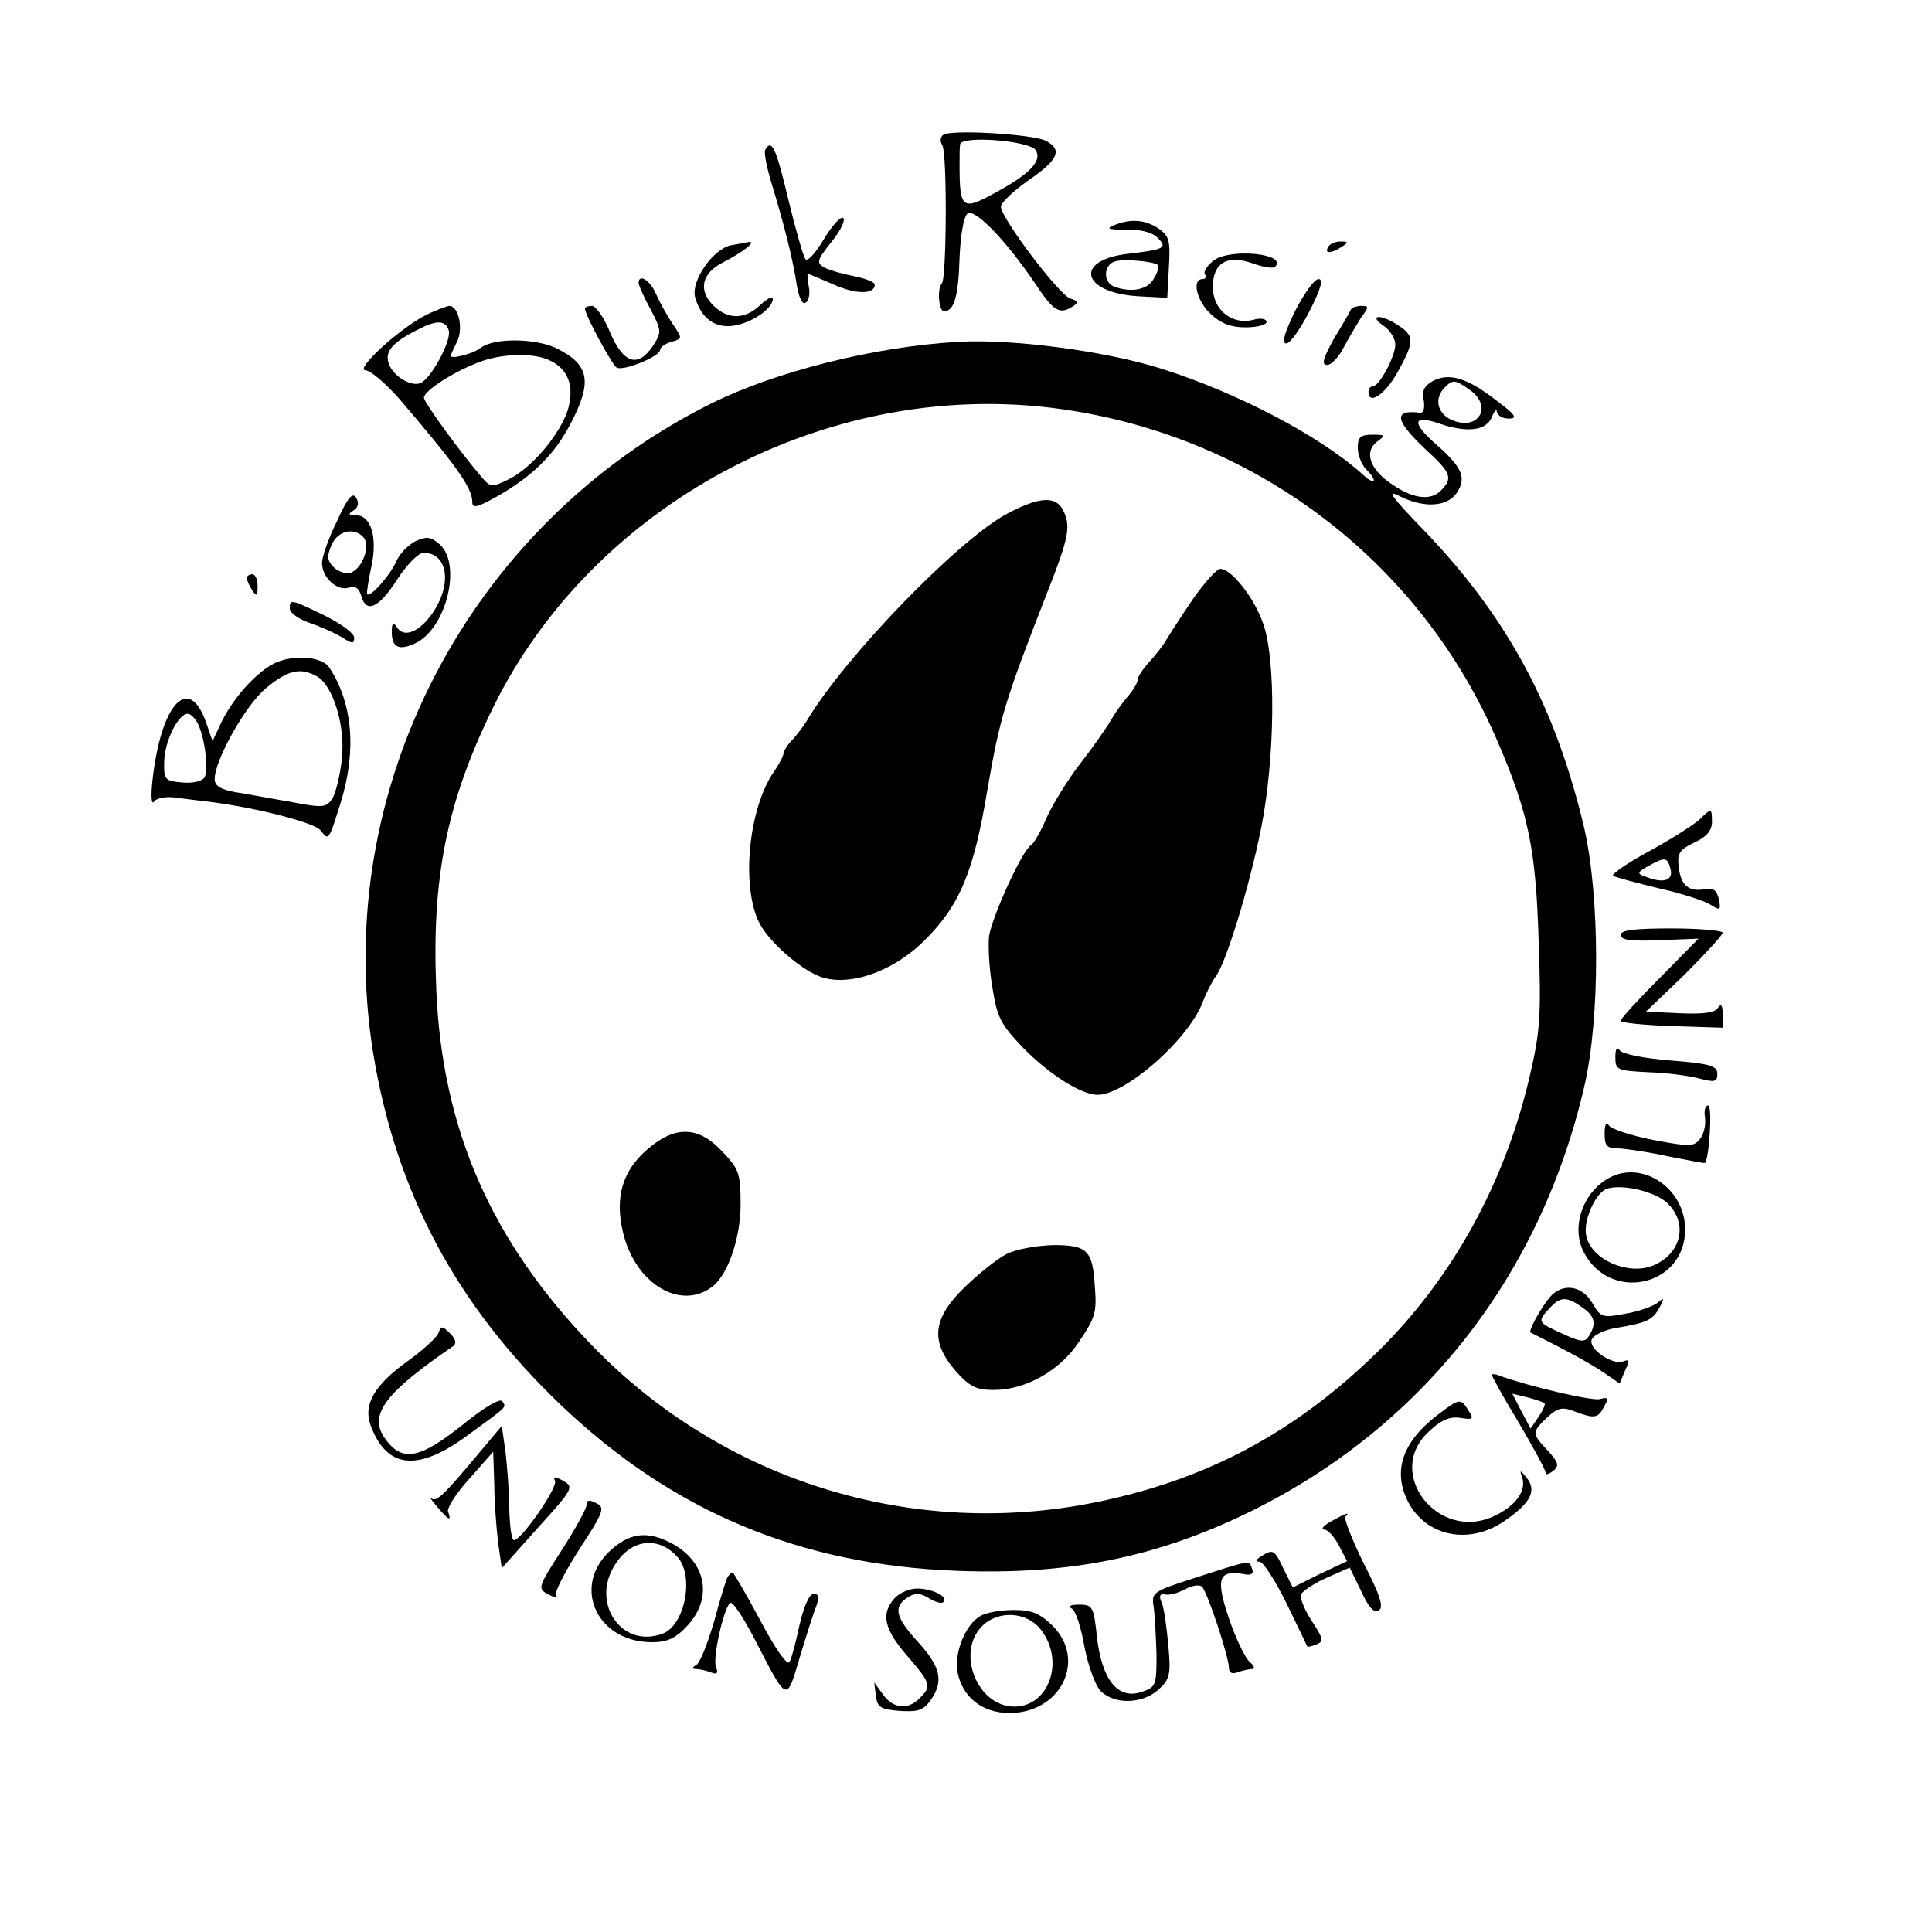 <?xml version="1.0" standalone="no"?>
<!DOCTYPE svg PUBLIC "-//W3C//DTD SVG 20010904//EN"
 "http://www.w3.org/TR/2001/REC-SVG-20010904/DTD/svg10.dtd">
<svg version="1.0" xmlns="http://www.w3.org/2000/svg"
 width="360pt" height="360pt" viewBox="0 0 360 360"
 preserveAspectRatio="xMidYMid meet">
<g transform="translate(0,360) scale(0.1,-0.1)"
fill="#000000" stroke="none">
<path d="M1758 3349 c-6 -4 -7 -12 -2 -20 9 -15 8 -248 -1 -257 -9 -9 -6 -52
4 -52 19 0 27 28 29 100 2 45 8 77 15 82 14 10 72 -51 125 -129 35 -53 46 -60
71 -44 11 7 10 10 -5 15 -21 7 -129 150 -129 171 0 7 23 29 50 48 57 39 66 58
33 75 -26 12 -173 21 -190 11z m172 -29 c12 -19 -10 -43 -68 -75 -70 -39 -74
-37 -74 50 0 14 0 30 1 36 2 17 130 7 141 -11z"/>
<path d="M1426 3321 c-3 -5 3 -35 13 -67 21 -69 38 -134 46 -187 4 -22 10 -35
16 -31 6 3 9 17 6 30 -2 13 -3 24 -2 24 1 0 23 -9 48 -20 42 -19 77 -19 77 0
0 4 -17 11 -37 15 -21 4 -46 11 -56 16 -16 9 -16 13 13 49 17 21 26 41 21 44
-5 3 -21 -15 -36 -40 -15 -25 -30 -42 -34 -37 -4 4 -18 54 -32 111 -23 97 -31
114 -43 93z"/>
<path d="M2075 3180 c-15 -6 -9 -8 23 -8 27 1 49 -5 59 -15 19 -19 13 -22 -56
-30 -100 -12 -86 -72 19 -79 l55 -3 3 56 c3 50 1 59 -19 73 -25 17 -53 19 -84
6z m83 -74 c2 -2 -1 -14 -8 -25 -11 -21 -42 -27 -74 -15 -21 8 -20 41 2 47 17
5 72 0 80 -7z"/>
<path d="M1362 3143 c-33 -7 -74 -65 -67 -96 11 -41 39 -61 77 -53 33 7 68 32
68 49 0 6 -10 1 -23 -11 -29 -28 -61 -28 -88 -1 -29 29 -21 61 20 81 35 18 62
39 46 37 -6 -1 -20 -4 -33 -6z"/>
<path d="M2475 3140 c-8 -13 5 -13 25 0 13 8 13 10 -2 10 -9 0 -20 -4 -23 -10z"/>
<path d="M2262 3115 c-12 -9 -20 -21 -17 -26 4 -5 1 -9 -4 -9 -21 0 -11 -41
15 -65 19 -18 38 -25 65 -25 22 0 39 5 39 10 0 6 -11 8 -25 4 -40 -10 -75 19
-75 61 0 46 27 61 75 44 19 -7 38 -10 41 -6 24 24 -82 35 -114 12z"/>
<path d="M1190 3073 c0 -5 10 -27 22 -49 21 -40 21 -43 5 -68 -28 -42 -55 -34
-80 24 -11 28 -27 50 -34 50 -7 0 -13 -2 -13 -5 0 -12 50 -104 59 -110 13 -7
81 21 81 33 0 5 10 12 21 15 21 6 21 6 2 34 -10 15 -24 40 -31 56 -10 24 -32
38 -32 20z"/>
<path d="M2413 3020 c-20 -41 -25 -60 -16 -60 7 0 26 27 43 60 22 43 26 60 17
60 -8 0 -27 -27 -44 -60z"/>
<path d="M790 3011 c-50 -27 -129 -100 -109 -101 9 0 37 -24 62 -52 107 -125
137 -167 137 -193 0 -13 9 -11 48 11 66 38 106 78 136 136 40 77 34 108 -25
138 -39 20 -118 21 -143 2 -13 -11 -56 -22 -56 -15 0 2 5 13 11 25 13 24 4 68
-14 68 -6 -1 -28 -9 -47 -19z m46 -26 c7 -17 -33 -92 -53 -99 -18 -7 -52 14
-59 38 -7 21 8 38 51 60 38 20 54 20 61 1z m187 -56 c36 -16 48 -49 35 -93
-15 -46 -67 -108 -110 -129 -30 -15 -34 -15 -48 1 -40 46 -110 142 -110 151 0
13 58 50 105 67 40 15 98 17 128 3z"/>
<path d="M2517 3023 c-2 -5 -16 -29 -32 -55 -20 -37 -23 -48 -12 -48 8 0 22
15 31 33 9 17 24 42 32 55 15 20 15 22 1 22 -9 0 -18 -3 -20 -7z"/>
<path d="M2578 2993 c12 -8 22 -24 22 -35 0 -22 -30 -78 -42 -78 -4 0 -8 -4
-8 -10 0 -26 31 -5 54 36 32 58 32 68 1 88 -31 21 -57 20 -27 -1z"/>
<path d="M1785 2963 c-156 -9 -339 -55 -460 -115 -451 -225 -708 -718 -630
-1208 42 -260 155 -472 350 -658 209 -199 446 -298 738 -309 209 -8 373 25
548 111 320 158 539 438 621 791 30 129 29 354 0 482 -53 224 -141 390 -296
552 -62 64 -74 80 -49 67 45 -23 89 -21 107 5 19 28 12 47 -38 91 -46 40 -44
56 5 39 53 -18 88 -14 99 12 5 12 9 16 9 10 1 -7 11 -13 22 -13 18 0 13 7 -23
34 -54 42 -88 52 -118 36 -16 -9 -21 -18 -17 -36 2 -14 0 -24 -7 -23 -50 6
-47 -14 9 -67 50 -46 53 -55 29 -79 -20 -19 -54 -14 -95 16 -37 26 -47 58 -23
76 16 12 16 13 -9 13 -22 0 -27 -5 -27 -24 0 -14 7 -31 15 -40 24 -23 17 -32
-7 -9 -79 71 -234 152 -374 196 -104 33 -279 56 -379 50z m953 -89 c45 -31 17
-79 -34 -56 -26 12 -32 40 -12 60 15 15 19 15 46 -4z m-778 -34 c372 -46 687
-283 832 -625 56 -131 70 -198 75 -368 5 -139 3 -169 -17 -254 -46 -197 -143
-374 -282 -511 -154 -151 -319 -239 -525 -281 -342 -70 -695 39 -939 291 -188
194 -280 403 -291 663 -9 208 19 349 105 525 185 379 618 612 1042 560z"/>
<path d="M1879 2644 c-90 -46 -304 -267 -375 -386 -6 -10 -18 -26 -27 -36 -10
-10 -17 -22 -17 -26 0 -4 -8 -20 -18 -34 -48 -70 -61 -215 -27 -282 18 -35 74
-84 111 -99 53 -21 136 7 195 65 67 66 93 127 119 283 23 134 33 166 109 361
44 111 47 130 31 161 -14 25 -44 23 -101 -7z"/>
<path d="M2223 2484 c-21 -31 -43 -65 -49 -75 -6 -11 -21 -30 -33 -43 -11 -12
-21 -27 -21 -32 0 -6 -8 -19 -17 -30 -10 -11 -25 -32 -33 -46 -8 -14 -34 -51
-58 -82 -24 -31 -51 -76 -62 -100 -10 -24 -23 -47 -29 -51 -16 -9 -72 -132
-78 -169 -2 -17 0 -60 6 -95 9 -58 16 -70 58 -114 48 -49 108 -87 138 -87 52
0 167 101 195 170 7 19 19 42 25 50 19 24 63 167 85 277 26 131 28 317 3 383
-17 48 -59 100 -79 100 -7 0 -29 -25 -51 -56z"/>
<path d="M1207 1459 c-47 -40 -62 -90 -46 -156 23 -96 108 -146 167 -100 29
23 52 91 52 153 0 57 -3 66 -34 98 -44 48 -88 49 -139 5z"/>
<path d="M1875 1263 c-16 -8 -51 -36 -77 -61 -61 -59 -65 -102 -17 -157 26
-29 38 -35 71 -35 59 0 123 36 158 89 31 46 34 55 30 105 -4 66 -14 76 -77 76
-33 -1 -71 -8 -88 -17z"/>
<path d="M628 2629 c-16 -32 -28 -67 -28 -78 0 -27 28 -53 50 -46 12 4 19 -1
23 -15 9 -34 33 -23 67 30 18 28 40 50 49 50 45 0 54 -57 18 -111 -25 -37 -55
-49 -68 -27 -6 9 -9 7 -9 -9 0 -29 13 -36 43 -22 58 26 88 146 47 184 -17 15
-24 16 -45 7 -14 -7 -31 -24 -37 -39 -12 -26 -48 -67 -54 -60 -1 1 2 24 8 51
12 56 -1 96 -29 96 -14 0 -15 2 -4 9 9 6 10 14 5 23 -7 12 -16 1 -36 -43z m50
-31 c12 -16 -2 -56 -24 -65 -8 -3 -23 1 -32 10 -13 13 -13 21 -4 42 12 27 43
33 60 13z"/>
<path d="M460 2523 c0 -5 5 -15 10 -23 8 -12 10 -11 10 8 0 12 -4 22 -10 22
-5 0 -10 -3 -10 -7z"/>
<path d="M540 2466 c0 -8 17 -20 38 -27 20 -7 47 -19 60 -27 19 -12 22 -12 22
0 0 8 -25 26 -55 41 -64 31 -65 31 -65 13z"/>
<path d="M524 2369 c-36 -10 -87 -64 -112 -116 l-16 -34 -11 32 c-32 95 -85
40 -101 -106 -3 -28 -2 -45 3 -39 4 7 22 10 38 8 17 -2 46 -6 65 -8 88 -11
196 -39 207 -53 16 -20 15 -21 38 52 30 97 22 186 -22 252 -12 17 -54 23 -89
12z m66 -29 c30 -16 54 -92 47 -154 -3 -29 -11 -62 -17 -73 -12 -18 -17 -19
-79 -7 -36 6 -83 15 -103 18 -27 5 -38 12 -38 24 0 36 58 139 96 170 40 33 63
39 94 22z m-222 -87 c14 -27 21 -88 13 -102 -5 -7 -23 -11 -42 -9 -32 3 -34 5
-33 40 1 37 26 88 44 88 5 0 13 -8 18 -17z"/>
<path d="M3168 2074 c-9 -9 -51 -36 -93 -59 -43 -23 -74 -45 -69 -47 5 -3 43
-13 84 -23 41 -9 84 -23 96 -30 19 -12 21 -12 17 9 -4 17 -10 22 -26 19 -31
-5 -45 7 -49 42 -3 25 2 32 29 45 22 10 33 22 33 38 0 26 -1 27 -22 6z m-55
-94 c5 -21 -14 -27 -48 -13 -15 5 -14 8 6 19 32 18 36 17 42 -6z"/>
<path d="M3020 1858 c0 -10 19 -12 72 -10 l73 3 -72 -73 c-40 -40 -73 -76 -73
-80 0 -4 43 -8 95 -10 l95 -3 0 25 c0 17 -3 21 -9 12 -5 -9 -27 -12 -71 -10
l-63 3 72 69 c39 39 71 74 71 78 0 4 -43 8 -95 8 -69 0 -95 -3 -95 -12z"/>
<path d="M3010 1630 c0 -24 3 -25 63 -28 34 -1 77 -7 95 -12 27 -7 32 -6 32 9
0 15 -13 19 -87 25 -51 4 -90 12 -95 19 -5 7 -8 3 -8 -13z"/>
<path d="M3177 1518 c2 -13 -2 -31 -9 -40 -12 -15 -19 -15 -88 -2 -40 8 -78
20 -82 27 -5 7 -8 2 -8 -15 0 -24 4 -28 28 -28 15 -1 56 -7 92 -15 36 -7 66
-13 67 -12 8 9 14 107 6 107 -6 0 -8 -10 -6 -22z"/>
<path d="M2998 1405 c-49 -27 -71 -92 -47 -138 49 -95 189 -64 189 42 0 77
-80 130 -142 96z m108 -46 c41 -38 27 -97 -28 -118 -46 -17 -112 12 -122 55
-7 26 15 78 36 88 26 11 90 -3 114 -25z"/>
<path d="M2888 1183 c-17 -20 -41 -64 -36 -66 72 -36 108 -56 134 -73 l32 -22
10 24 c9 19 9 22 -4 17 -20 -7 -65 24 -58 41 3 8 22 17 42 21 61 10 71 15 84
38 10 19 9 20 -4 9 -8 -6 -35 -16 -60 -20 -42 -8 -45 -7 -61 20 -19 33 -56 38
-79 11z m60 -19 c24 -16 27 -31 13 -53 -8 -13 -15 -12 -50 4 -46 21 -47 22
-24 47 20 22 32 23 61 2z"/>
<path d="M817 1116 c-3 -8 -29 -32 -57 -52 -63 -45 -84 -82 -69 -121 30 -80
88 -86 181 -17 77 56 71 51 64 63 -4 6 -33 -11 -69 -40 -87 -70 -119 -75 -152
-26 -27 42 4 83 130 169 6 5 4 13 -6 23 -15 15 -17 15 -22 1z"/>
<path d="M2780 1038 c0 -3 22 -43 50 -89 27 -46 50 -88 50 -93 0 -5 6 -3 14 3
12 10 10 16 -10 38 -30 32 -30 34 -1 62 20 18 28 20 51 11 37 -14 44 -13 55 9
9 16 8 18 -8 14 -15 -4 -137 25 -188 44 -7 3 -13 3 -13 1z m98 -53 c2 -2 -3
-13 -11 -25 l-15 -22 -17 32 -17 33 29 -7 c15 -4 30 -9 31 -11z"/>
<path d="M2678 963 c-66 -51 -83 -105 -54 -162 34 -64 113 -80 178 -36 50 34
62 57 43 81 -12 15 -14 16 -9 2 9 -25 -11 -54 -52 -73 -104 -49 -205 80 -122
157 23 22 39 29 59 26 24 -4 26 -2 15 14 -14 23 -16 23 -58 -9z"/>
<path d="M898 899 c-70 -84 -85 -99 -94 -91 -5 4 0 -3 10 -15 22 -26 28 -29
21 -10 -3 6 15 35 40 62 l44 50 2 -60 c0 -33 4 -82 7 -108 l7 -49 68 76 c65
72 67 75 46 87 -15 8 -19 8 -15 0 7 -11 -62 -110 -76 -111 -5 0 -8 26 -9 58 0
31 -4 79 -7 106 l-7 49 -37 -44z"/>
<path d="M1093 796 c0 -7 -21 -45 -46 -84 -45 -70 -46 -72 -25 -83 11 -6 18
-7 14 -1 -3 5 17 44 44 86 45 69 48 77 31 85 -13 7 -18 6 -18 -3z"/>
<path d="M2480 765 c-14 -8 -19 -14 -13 -15 7 0 19 -13 28 -30 l15 -29 -51
-24 -50 -25 -17 34 c-17 37 -20 38 -42 24 -10 -6 -11 -10 -3 -10 7 0 29 -35
50 -77 21 -43 38 -79 39 -81 1 -1 8 0 17 4 14 5 13 11 -9 44 -14 22 -23 44
-19 50 4 7 26 21 49 31 l41 18 21 -43 c14 -31 24 -42 33 -37 10 6 3 28 -28 88
-22 45 -37 83 -34 87 10 10 0 6 -27 -9z"/>
<path d="M1142 715 c-79 -66 -33 -175 73 -175 28 0 44 7 66 31 48 52 35 120
-31 154 -42 22 -74 19 -108 -10z m121 -17 c31 -36 13 -126 -28 -142 -77 -29
-136 58 -88 130 30 47 81 52 116 12z"/>
<path d="M2230 661 c-84 -27 -85 -28 -80 -57 2 -16 4 -56 5 -88 0 -57 -1 -60
-29 -69 -43 -14 -73 23 -82 103 -6 56 -8 60 -33 60 -17 0 -22 -3 -13 -8 7 -5
17 -37 23 -72 7 -35 20 -71 30 -81 26 -26 79 -24 108 3 21 19 23 28 18 82 -3
34 -8 69 -12 79 -6 13 -4 18 6 16 8 -2 25 3 38 10 13 7 27 9 31 4 10 -10 50
-131 50 -151 0 -9 6 -12 16 -8 9 3 21 6 27 6 6 0 4 6 -4 13 -8 6 -26 43 -39
81 -25 74 -20 91 27 83 14 -3 20 0 16 10 -6 16 0 17 -103 -16z"/>
<path d="M1356 662 c-3 -5 -14 -41 -25 -82 -12 -41 -26 -77 -33 -82 -9 -5 -9
-8 -1 -8 6 0 19 -3 27 -6 12 -5 15 -2 10 10 -6 17 13 104 26 119 4 5 24 -25
45 -65 63 -122 60 -121 85 -37 12 40 26 84 31 96 6 17 5 23 -5 23 -8 0 -18
-23 -26 -57 -7 -32 -15 -64 -19 -70 -4 -7 -26 24 -54 77 -27 50 -50 90 -52 90
-2 0 -6 -4 -9 -8z"/>
<path d="M1667 622 c-26 -29 -20 -57 23 -107 45 -52 46 -57 24 -79 -22 -23
-50 -20 -69 7 l-16 22 3 -25 c3 -22 9 -25 45 -28 33 -2 44 1 57 20 25 35 19
62 -24 109 -42 46 -46 65 -18 83 13 8 23 8 39 -2 11 -7 24 -11 27 -7 10 9 -20
25 -49 25 -14 0 -33 -8 -42 -18z"/>
<path d="M1827 589 c-28 -16 -49 -68 -43 -104 9 -47 45 -76 95 -77 97 -1 147
98 82 163 -24 23 -38 29 -73 29 -24 0 -51 -5 -61 -11z m112 -25 c46 -58 16
-144 -49 -144 -69 0 -109 101 -60 150 30 30 83 27 109 -6z"/>
</g>
</svg>
